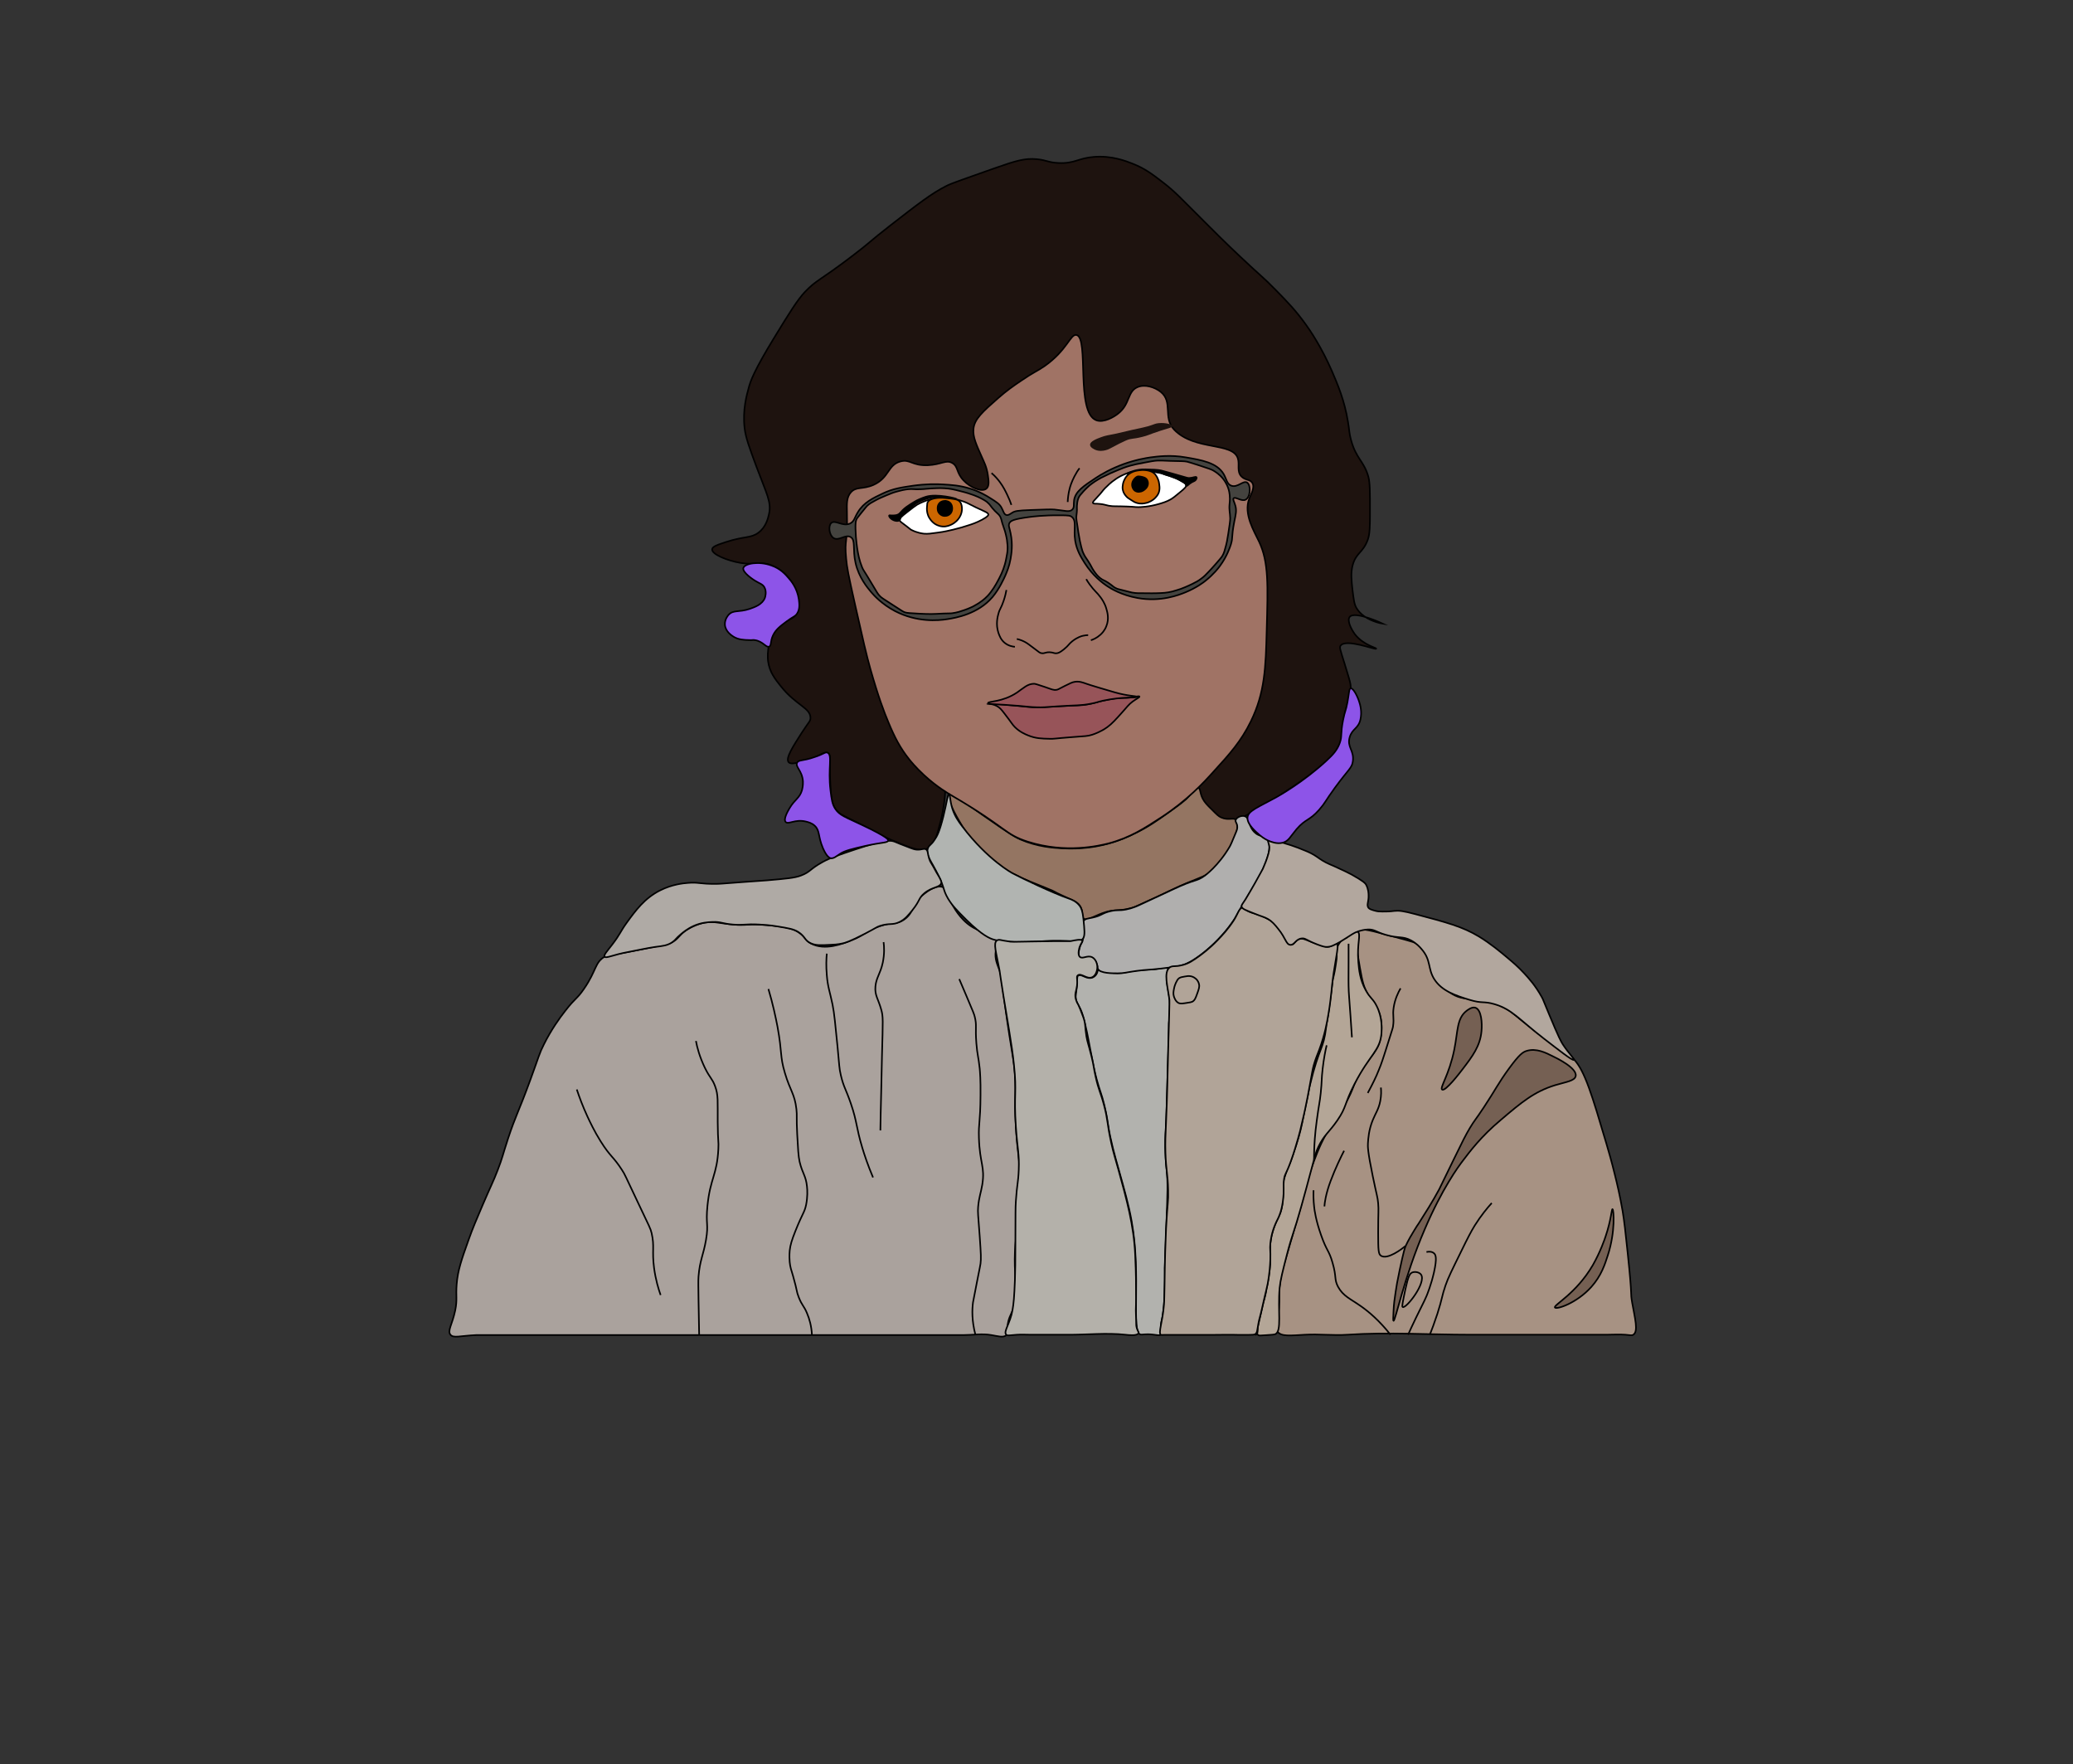 <?xml version="1.0" encoding="utf-8"?>
<!-- Generator: Adobe Illustrator 24.0.1, SVG Export Plug-In . SVG Version: 6.00 Build 0)  -->
<svg version="1.1" id="Calque_1" xmlns="http://www.w3.org/2000/svg" xmlns:xlink="http://www.w3.org/1999/xlink" x="0px" y="0px"
	 viewBox="0 0 1296 1102.7" style="enable-background:new 0 0 1296 1102.7;" xml:space="preserve">
<rect x="0" y="0" width="1296" height="1102.7" fill="#333333" stroke="none"/>
<style type="text/css">
	.st0{display:none;}
	.st1{fill:#7510F7;stroke:#7510F7;stroke-miterlimit:10;}
	.st2{fill:#1E130F;stroke:#000000;stroke-miterlimit:10;}
	.st3{fill:#947562;stroke:#000000;stroke-miterlimit:10;}
	.st4{fill:#A07365;stroke:#000000;stroke-miterlimit:10;}
	.st5{fill:#44433F;stroke:#000000;stroke-miterlimit:10;}
	.st6{fill:#FFFFFF;stroke:#000000;stroke-miterlimit:10;}
	.st7{fill:#CC6600;stroke:#000000;stroke-miterlimit:10;}
	.st8{stroke:#000000;stroke-miterlimit:10;}
	.st9{fill:none;stroke:#000000;stroke-miterlimit:10;}
	.st10{fill:#975459;stroke:#000000;stroke-miterlimit:10;}
	.st11{fill:#1E130F;}
	.st12{fill:#A79283;stroke:#000000;stroke-miterlimit:10;}
	.st13{fill:#AAA29D;stroke:#000000;stroke-miterlimit:10;}
	.st14{fill:#B2B2AE;stroke:#000000;stroke-miterlimit:10;}
	.st15{fill:#B0AFAE;stroke:#000000;stroke-miterlimit:10;}
	.st16{fill:#B1B4B1;stroke:#000000;stroke-miterlimit:10;}
	.st17{fill:#B4B1AA;stroke:#000000;stroke-miterlimit:10;}
	.st18{fill:#756053;stroke:#000000;stroke-miterlimit:10;}
	.st19{fill:#B4A697;stroke:#000000;stroke-miterlimit:10;}
	.st20{fill:#B1A498;stroke:#000000;stroke-miterlimit:10;}
	.st21{fill:#B2A79E;stroke:#000000;stroke-miterlimit:10;}
	.st22{fill:#AFAAA5;stroke:#000000;stroke-miterlimit:10;}
	.st23{fill:#8D54E8;stroke:#000000;stroke-miterlimit:10;}
	.st24{fill:#FFFFFF;stroke:#FFFFFF;stroke-miterlimit:10;}
</style>
<g id="Calque_1_1_" class="st0">
</g>

<g id="Calque_2_1_">
	<path class="st2" d="M591,493.7c-0.2,4.8-0.9,11.6-2.9,19.6c-2.6,9.9-3.9,14.8-8,17c-4.5,2.4-10.6-0.1-22.7-5.2
		c-6.8-2.9-5.4-2.9-20.4-10.4c-10.6-5.3-12.6-5.9-14.7-9c-2.6-3.9-2.9-8.6-3.3-18c-0.5-11.5,0.9-15.8-1.4-17
		c-2.8-1.5-6.4,3.4-17,5.7c-3.8,0.8-6.5,1.3-7.6,0c-2-2.5,2.8-9.8,8-18c4.7-7.3,5.6-7.4,5.7-9.5c0.1-6.5-9-7.9-18.5-19.9
		c-3.6-4.5-7.1-8.9-8-15.6c-0.1-0.6-1.7-12.8,6.2-21.3c5.2-5.7,9.3-4,11.8-9c4.1-7.9-2.9-18.6-3.8-19.9c-1.6-2.4-5.6-7.4-12.3-9.9
		c-6.9-2.6-9.2,0.1-18.9-1.4c-8.5-1.4-18.2-5.4-18-8.5c0.1-1.8,3.5-2.9,9-4.7c11.1-3.6,15.2-2.2,19.9-5.7c4.8-3.5,6.1-9.2,6.6-11.4
		c1.8-7.7-1.3-12.5-7.6-29.4c-4.6-12.4-6.9-18.6-7.6-24.6c-1.3-11.5,1.3-20.6,2.8-26c0.9-3.2,3-9.7,15.6-30.3
		c9.7-15.9,14.6-23.8,19.4-28.9c7.4-7.7,9.1-6.8,29.4-22.3c11.6-8.8,10.3-8.6,24.2-19.4c17-13.2,25.6-19.9,35-24.6
		c3-1.5,11.9-4.6,29.8-10.9c13.4-4.7,18.9-6.4,26.5-5.7c6.3,0.6,7,2.1,13.7,2.4c10,0.4,12.1-3,21.8-3.8c11.3-1,20.3,2.6,24.6,4.3
		c7.3,2.9,11.9,6.3,18.5,11.4c8.2,6.3,11.3,10,26,24.6c6.7,6.7,13.4,13.4,21.8,21.3c13.6,12.9,14.8,13.2,22.7,21.3
		c7.4,7.5,13,13.3,19.4,22.3c1.8,2.5,9.3,13.2,16.1,28.9c3.4,8,7.7,17.8,9.9,31.3c1,5.8,0.7,6.9,1.9,11.4
		c3.3,12.2,8.1,13.1,10.9,23.2c1,3.7,1,9.7,1,21.8c0,9.2-0.1,13.9-1.4,17.5c-3.1,8.4-7.4,8-9.5,16.1c-1.2,4.9-0.7,9.2,0,15.6
		c0.7,5.6,1,8.5,2.4,10.9c4.7,8.1,16.6,9.9,16.6,9.9c0,0-17.5-8.3-20.8-4.3c-1.8,2.2,0.9,7.7,3.3,10.9c5.2,6.7,13.5,8.4,13.3,9
		c-0.3,0.9-19-6.6-22.3-1.9c-0.8,1.1-0.3,2.2,2.4,10.9c2.4,7.8,3.6,11.7,3.8,13.3c0.7,5.6-1,7.8-3.3,17c-3.4,14-0.7,13.6-3.3,19.9
		c-3.2,7.6-8.9,12-20.4,20.8c-2.8,2.1-6.9,4.9-15.2,10.4c-11.2,7.5-14.8,9.5-16.6,10.4c-9.7,5.2-14.5,7.7-18.9,7.1
		c-11.2-1.6-16.8-18.4-17.6-20.9"/>
	<path class="st3" d="M593.5,496.4c-2.9,2.4,7.5,19,8.4,20.5c5.9,9.4,11.8,15.1,13.6,16.8c1.2,1.1,5.9,5.3,12.8,9.6
		c3.9,2.4,7,3.8,11,5.7c3.7,1.7,4.2,1.8,13.8,5.7c10.8,4.4,0.4,0.3,15.4,7.1c3.4,1.5,5.5,2.5,6.9,4.8c2,3.4,0.3,6.2,2.1,7.6
		c2,1.6,5.7-1.2,11.7-3.4c7.9-2.9,9.2-0.8,18.1-3.2c1.9-0.5,2.5-0.8,16.3-7.1c6.3-2.9,12.4-6.1,18.8-8.7c8.2-3.4,11.8-4.2,16.3-8.3
		c3-2.7,4.7-5.3,6-7.1c5.1-7.6,11.7-20.5,8.1-23.9c-1.8-1.7-4.6,0.5-9.3-1.5c-1.7-0.7-3-2.1-5.7-4.8c-3.2-3.1-4.7-4.7-5.9-7
		c-1.9-3.8-1.3-6.3-2.7-6.7c-1.6-0.5-3.7,2.6-6.2,5.5c-2.1,2.5-5.9,5.2-13.5,10.6c-5.9,4.2-11.5,8.2-19.5,12.1
		c-4.1,2-10.9,5.3-20.5,7.5c-4.3,1-13.3,2.7-24.8,2.1c-6.1-0.3-15.9-0.9-26.8-5.6c-2.5-1.1-5.4-2.5-23.9-15.5
		C598.6,498.3,594.9,495.3,593.5,496.4z"/>
	<path class="st4" d="M529,349.1c0.5,5.7,1.3,9.8,5.7,29.4c4.7,20.9,7.1,31.4,9.5,39.8c4.8,16.9,8.5,26.8,11.4,33.6
		c3.7,8.9,7.2,15.7,12.8,22.7c0.8,1,4,5,9.2,9.8c8.1,7.5,15.4,11.7,18.3,13.4c33.8,19.8,32,23.7,46.9,28.4c23.5,7.4,44.2,2.5,50.2,1
		c13.6-3.6,22.7-9.6,32.7-16.1c16.6-10.8,27-22.1,33.1-28.9c9.7-10.6,17.1-18.8,23.2-31.3c8.8-18,9.3-33.7,9.9-56.8
		c0.8-28.5,1.3-42.7-4.7-55.4c-3.1-6.6-9.9-17.4-6.2-27c1.1-2.8,3.7-7.1,1.9-9.9c-1.4-2.3-4.2-1.5-6.6-3.8
		c-3.3-3.1-1.2-7.6-2.4-11.4c-3.1-10.4-27-4.7-39.8-18c-7.3-7.6-0.5-17.3-8.5-23.7c-3.7-2.9-10-5-14.7-2.8
		c-6.1,2.8-4.4,10.5-11.7,16.3c-2.8,2.3-9.2,6-13.8,4.3c-13.1-4.8-4.4-51.6-12.4-53.3c-3.8-0.8-5.7,9.4-19.9,19.4
		c-4.9,3.4-6.6,3.6-15.2,9.5c-4.3,2.9-8.7,6-13.7,10.4c-10,8.8-15,13.2-15.6,19.4c-0.5,5,1.8,9.9,5.2,17.5c1.3,3,3.1,6.3,3.8,11.4
		c0.5,3.4,1,7-1,8.5c-2.8,2.2-9.9-0.6-14.2-5.2c-4.7-4.9-3.2-8.7-7.1-10.9c-3.9-2.2-6.7,1-15.2,1.4c-10,0.4-11-3.9-17-2.4
		c-8.2,2.1-7,10.2-17,14.7c-6.8,3-10.8,0.8-14.2,4.7c-2.7,3.1-2.5,7.1-2.4,12.3C530,341.2,527.8,336.2,529,349.1z"/>
	<path class="st5" d="M519.7,326.9c2.5-2.2,7.2,2.5,11.8,0.3c2.6-1.3,2.7-3.6,4.8-7c3.7-6.2,9.6-8.9,15.7-11.8
		c6.4-3,11.5-3.7,18.8-4.8c8-1.1,14.6-1.1,18.8-0.8c5.2,0.3,10.2,0.6,16.5,2.5c6.5,2,10.7,4.6,13.2,6.2c3.7,2.3,5.5,3.5,6.7,5.6
		c1.3,2.2,1.5,4.3,3.1,4.8c1.3,0.4,2.5-0.7,3.7-1.4c1.6-1,3-1.4,11.5-1.7c8.5-0.3,12.7-0.5,14.9-0.3c6.4,0.6,9.4,1.9,11.2,0
		c1.4-1.4,0.7-3.2,1.1-5.9c0.9-5.5,5.8-8.7,13.5-13.8c3.6-2.4,9.5-5.8,17.4-8.7c7.8-2.8,14.2-3.8,16.8-4.2c4.7-0.6,12.4-1.7,22.2,0
		c9.9,1.7,19.4,3.3,23.6,10.4c1.8,3.1,2,6.3,4.8,7.3c3.9,1.4,7.4-3.4,9.8-2c2.6,1.6,2.2,9.1-0.8,10.7c-2.6,1.4-6.5-2.1-7.6-0.8
		c-0.6,0.7,0.5,2.3,1.1,4.5c0.9,3.1,0.3,5.5-0.6,9.8c-2.1,11-0.7,9.6-2.2,14.6c-0.6,1.8-2.4,7.3-6.7,13.2c-1,1.4-4,5.3-9,9.3
		c-1.3,1.1-5.8,4.5-12.6,7.3c-4.1,1.7-15.5,6.2-30,3.6c-10.1-1.8-16.9-6-18.8-7.3c-3.2-2.1-9.3-6.7-14.3-14.6
		c-2.4-3.8-4.9-7.9-5.9-13.8c-1.2-7.5,1.1-12.2-2-14.9c-1-0.9-2.1-1.1-7.3-1.1c-10.6-0.1-17.3,0.8-19.6,1.1
		c-9.7,1.3-11.6,2.3-12.3,3.9c-0.7,1.6,0.1,2.6,0.8,6.2c1.5,7.1,0.5,13,0,16c-0.8,4.6-2.2,7.9-3.4,10.7c-0.7,1.5-3.6,8.1-7.9,13.2
		c-9.1,10.7-23.1,13-28.1,13.8c-6.1,1-19.3,2-32.8-5c-8.2-4.3-13.1-9.7-14.9-11.8c-2.5-3-7.7-9.1-9.8-18.2c-2-8.8,0.2-14.4-3.1-16.3
		c-3.3-1.9-7.4,2.7-10.7,0.6C518.3,334.4,517.7,328.7,519.7,326.9z"/>
	<path class="st4" d="M673.3,316c-0.1,1.2,0,1.2,0,2.6c-0.1,2.7-0.4,3.3-0.4,5.1c0,1,0.1,1.2,0.7,5.1c0.7,4.6,0.5,3.8,0.9,5.8
		c0.4,2.5,0.8,4.6,1.5,7.3c0.5,2,0.9,3.2,1.7,4.7c0.7,1.5,1.1,1.8,2.5,4c2.3,3.5,2,3.8,3.7,6.3c1.2,1.7,2.2,3.1,4,4.5
		c1.9,1.5,2.1,1,5,2.9c3,2,3.2,2.8,5.5,3.7c0.5,0.2,0.6,0.2,3.8,1c5.7,1.4,5.3,1.4,6.4,1.5c1.5,0.3,3.5,0.3,7.4,0.3
		c3.4,0,5.1,0.1,6.8,0c3.9-0.1,6.7-0.2,10.2-1.1c1.9-0.5,3.3-1,5.2-1.6c3.8-1.4,6.5-2.8,7.2-3.1c2.2-1.1,3.8-1.9,5.7-3.4
		c1.8-1.3,2.9-2.5,4.8-4.5c1.2-1.2,2.1-2.3,4-4.4c2.6-2.9,3.8-4.4,4.4-5.4c1-1.8,1.4-3.3,2.2-6.4c0.3-1,0.7-2.9,1.4-7.4
		c0.8-5.2,1.2-7.8,1.2-9.5c-0.1-3.8-0.8-5-0.4-9.1c0.1-1,0.2-1.8,0.2-3.1c0-3.3-0.7-5.7-0.9-6.2c-0.3-1.1-1.3-3.8-3.5-6.5
		c-2.3-2.8-4.7-4.2-6-5c-1.3-0.7-2.1-1-8.5-3.1c-4.8-1.5-7.2-2.3-7.8-2.4c-2.2-0.4-2.6-0.3-10.6-0.5c-5.9-0.2-6.1-0.3-7.9-0.2
		c-2.1,0.1-4.2,0.5-8.4,1.3c-4.2,0.8-6.3,1.2-8.7,1.9c-3.3,0.9-5.6,1.9-7.8,2.8c-3.3,1.3-5.8,2.5-7.8,3.5c-2.1,1-3.2,1.5-4.6,2.4
		c-2.9,1.7-4.8,3.3-5.2,3.6c-0.3,0.3-2,1.7-3.8,3.7c-1.8,2-2.7,3-3.2,4.3C673.5,313.1,673.4,314.8,673.3,316z"/>
	<path class="st4" d="M535.6,324.3c0.1-0.2,1.1-1.5,3.2-4.1c2.6-3.3,3-3.6,3.3-4c1.5-1.4,2.8-2.1,5.4-3.5c2.4-1.3,4.2-2,6.5-3
		c2.8-1.2,4.6-1.9,7.3-2.6c1.8-0.5,3.8-1,6.4-1.3c3.2-0.3,3.6,0.2,8,0c3-0.1,3-0.3,6.7-0.5c2.2-0.1,5-0.3,8-0.1
		c3.7,0.2,6.2,0.8,10,1.8c7.1,1.7,11.1,3.6,12.3,4.2c3,1.5,4.2,2.4,4.7,2.9c2,1.7,1.8,2.4,4.6,5.3c1.9,1.9,2.6,2.2,3.4,3.7
		c0.5,1,0.5,1.3,1.2,3.9c0.9,2.9,1,2.8,1.7,5.1c0.9,3.2,1.3,5.6,1.3,6.2c0.2,1.6,0.4,3.1,0.3,5.2c-0.1,1.9-0.4,3.3-0.8,5.4
		c-0.2,0.9-0.4,2.3-0.9,3.9c-1.2,4.3-2.9,7.5-4.5,10.5c-0.6,1.1-1.4,2.6-2.6,4.4c-1.1,1.6-2.1,3.1-3.7,4.8c-2.2,2.3-4.3,3.7-5.5,4.5
		c-0.4,0.2-1.7,1.1-3.6,2.1c-0.5,0.2-2.4,1.2-5.3,2.2c-2.3,0.8-4.6,1.6-7.7,2c-1.3,0.2-1.1,0-5.7,0.2c-4.5,0.2-4.7,0.3-7.2,0.3
		c-2.3,0-4,0-7.5-0.2c-5.2-0.3-7.8-0.4-9-0.8c-1.5-0.5-1.7-0.8-7.8-4.7c-6.5-4.2-6.8-4.3-8-5.5c-1.5-1.5-1.7-2.2-5.1-7.8
		c-5.2-8.8-5.1-8-6-10.1c-1.8-4.4-2.5-8.2-3.1-12c-0.3-2.1-0.5-3.8-0.8-7.1C534.5,327.1,535,325.5,535.6,324.3z"/>
	<path class="st6" d="M617.9,321.7c0,0.3-0.1,1.1-4,3.2c-3.4,1.8-6.3,2.8-8.6,3.5c-2.4,0.8-5.3,1.7-9.5,2.7
		c-2.6,0.6-5.5,1.3-9.4,1.8c-4.2,0.6-6.3,0.9-8.7,0.7c-1-0.1-4.2-0.5-7.8-2.3c-1-0.5-0.2-0.2-6.5-4.9c-0.3-0.3-0.8-0.6-0.9-1.2
		c-0.2-1.1,0.9-2.2,4.4-4.9c3.3-2.6,5-3.9,6.4-4.8c2.7-1.5,5-2.3,5.8-2.6c0.2,0,0.7-0.2,1.4-0.4c1-0.3,3.9-1,7.8-1.2
		c3.3-0.1,5.9,0.2,7.3,0.4c0.8,0.1,3.4,0.6,6.8,1.8c2.5,0.9,2.7,1.2,7.8,3.7C616.2,320,617.9,320.5,617.9,321.7z"/>
	<path class="st7" d="M579.6,316.1c-0.1,1.2-0.2,2-0.1,2.9c0.2,2.2,1,3.9,1.3,4.4c1.2,2.2,2.8,3.4,3.3,3.8c0.7,0.5,2.5,1.7,5.2,1.9
		c2.7,0.2,4.6-0.8,5.7-1.3c2.6-1.3,4-3.2,4.3-3.6c0.6-0.8,2-2.9,2.1-5.8c0-1.1,0-3.1-1.2-4.7c-1.3-1.7-3.9-1.9-9.2-2.4
		c-1.7-0.2-5.4-0.4-8.5,0.7c-1.1,0.4-2,1-2.5,1.9C579.7,314.4,579.7,314.9,579.6,316.1z"/>
	<path class="st8" d="M587.2,314.6c-0.9,1.1-1,2.3-1,2.8c0,0.5-0.2,2.3,1.3,3.8c1.1,1.1,2.4,1.3,2.8,1.3c0.3,0,2.1,0.2,3.6-1.2
		c1.4-1.3,1.4-3,1.4-3.5c0-0.4,0-2.3-1.4-3.6c-1-0.9-2.2-1-2.6-1.1C591,313.1,588.7,312.9,587.2,314.6z"/>
	<path class="st8" d="M562.5,325.1c-0.9,1-3.6,0.6-5.3-0.8c-0.8-0.6-1.6-1.7-1.3-2.1c0.2-0.3,0.9,0.1,2.3,0c0.7,0,1.9-0.1,2.8-0.4
		c1.4-0.5,1.7-1.3,3.4-3c1.5-1.4,2.7-2.3,4.9-3.7c2-1.3,3.6-2.1,3.9-2.3c0,0,2.8-1.4,5.7-2.3c6.9-2.1,19.3,1.1,19.2,1.5
		c0,0-0.6-0.2-0.6-0.2c-3.9-0.9-5.9-1.3-7.9-1.4c-1,0-3.8-0.1-7.3,0.6c-3.2,0.6-5.4,1.6-6.2,1.9c-1.4,0.6-2.8,1.3-4.4,2.5
		c-1.5,1.2-1.2,1.3-2.8,2.7c-1.6,1.3-2.5,1.6-4.2,3.1c-0.8,0.7-1.3,1.3-1.6,2.1C562.6,324.4,562.8,324.7,562.5,325.1z"/>
	<path class="st6" d="M683.3,314.4c-0.3-0.6,0.8-1.6,2.9-3.9c3.3-3.5,2.5-3.1,4.7-5.4c1.6-1.6,3.5-3.5,6.3-5.4
		c1.4-1,4.3-2.9,8.5-4.2c2.3-0.7,6.3-1.7,11.1-1.3c1.9,0.1,3.5,0.5,5.2,0.8c1.3,0.2,3.7,0.7,6.6,1.6c1.3,0.4,2.9,1,6,2.2
		c0.1,0,2.7,1,5.7,3c0.8,0.5,1.2,0.8,1.3,1.3c0.2,0.9-0.5,1.9-4,4.7c-2.8,2.4-4.3,3.5-5.8,4.4c-2.5,1.4-4.5,2-7.2,2.8
		c-6.5,1.9-11.7,2-12.9,2c-2.7,0-1.7-0.2-7.3-0.4c-6.9-0.3-7.9,0.1-11.3-0.5c-2.4-0.5-3.1-0.9-5.5-1.1
		C685.1,314.7,683.7,315.1,683.3,314.4z"/>
	<path class="st8" d="M741.7,303.7c0.6,0.3,1.3-1.1,3.5-2.3c1.2-0.6,2-0.8,2.5-1.6c0.1-0.1,0.7-1.1,0.3-1.5
		c-0.5-0.6-2.1,0.4-4.5,0.5c-0.9,0-1.3-0.1-5-1.2c-3.8-1.1-2.5-0.7-5.6-1.6c0,0-2.1-0.6-6.2-1.7c-0.5-0.1-1.4-0.4-2.6-0.5
		c-1-0.1-1.8-0.2-2.2-0.2c-4.8-0.2-7.2-0.3-9.6,0c-4.2,0.6-7.7,2.2-7.6,2.5c0,0.2,1.5-0.2,5.5-0.7c0.8-0.1,7.1-0.9,10.2-0.5
		c0.3,0,1,0.1,2,0.2c1.3,0.1,1.7,0.1,2.3,0.2c1.2,0.2,1.7,0.5,3,1.1c1.9,0.8,1.8,0.5,5.1,1.6c1.4,0.5,2.3,0.8,3.5,1.4
		c1.3,0.6,1,0.6,2.7,1.5c1.2,0.6,1.6,0.7,1.9,1.3C741.7,302.7,741.2,303.5,741.7,303.7z"/>
	<path class="st7" d="M704.5,297.5c-1.8,2.1-2.4,4.5-2.5,5.3c-0.1,0.8-0.4,2.1,0,3.6c0.4,1.9,1.5,3.1,1.9,3.6c0.8,1,1.6,1.5,2.9,2.3
		c1.6,1,2.5,1.7,4,2.1c2.4,0.7,4.4,0.3,5.3,0.1c2.7-0.5,4.5-1.9,5.4-2.6c1-0.9,2.9-2.7,3.3-5.4c0.3-1.5,0-3.2-0.1-4
		c-0.1-0.7-0.2-1.6-0.7-2.8c-0.5-1.4-1.3-2.6-1.8-3.2c-2.3-2.7-6.7-2.7-8.1-2.7C712.3,294,707.6,294,704.5,297.5z"/>
	<path class="st8" d="M709,299.6c-0.3,0.4-1,1.3-1.2,2.6c-0.1,0.5-0.1,1.3,0.2,2.3c0.2,0.5,0.6,1.8,2,2.5c1,0.5,1.9,0.5,2.4,0.4
		c1.6-0.1,2.7-1,3.2-1.4c0.6-0.5,1.7-1.4,2-3c0.1-0.4,0.3-1.8-0.5-3.1c-0.9-1.4-2.5-1.7-4-2c-0.7-0.1-1.3-0.2-2.1,0
		C710,298.4,709.4,299.1,709,299.6z"/>
	<path class="st9" d="M629.2,368.8c-0.3,1.6-0.8,4-1.8,6.9c-1.5,4.5-2.4,4.8-3.2,7.9c-0.5,1.8-1.8,6.6,0,12c0.6,1.7,1.5,4.3,4,6.3
		c2.4,1.9,5,2.3,6.3,2.4"/>
	<path class="st9" d="M635.7,399.4c2.3,0.5,4,1.3,5.3,2c1.3,0.7,2.7,1.8,5.5,3.9c3.3,2.5,3.6,2.9,4.7,3c1.9,0.3,2.3-0.7,5.1-0.6
		c2.4,0.1,2.7,0.9,4.5,0.6c0.8-0.1,1.8-0.4,4.3-2.4c3.2-2.6,2.9-3.2,5.3-5.1c3.3-2.6,6.1-3.3,6.7-3.4c1.3-0.3,2.5-0.4,3.2-0.4"/>
	<path class="st9" d="M682,400.2c1.3-0.4,3.7-1.4,5.9-3.4c0.8-0.7,2.7-2.5,3.8-5.5c1.8-4.5,0.6-8.6,0-10.7c-1-3.6-2.8-6.1-3.7-7.3
		c-2.2-3-3.8-3.9-6.7-7.9c-1-1.4-1.8-2.6-2.2-3.4"/>
	<path class="st10" d="M617.2,439.9c0,0.1,3.2-0.2,6.3,1.6c1.7,1,2.6,2.1,4.3,4.3c4.9,6.3,4.9,6.9,6.7,8.7c3,3,6.3,4.4,8.3,5.2
		c4.6,1.9,8.5,2,13.3,2.1c3.2,0.1,3-0.2,13.6-1c9-0.7,10.1-0.6,13-1.5c1.5-0.5,5.4-1.8,9.6-4.8c3-2.2,5.2-4.7,9.6-9.6
		c2.8-3.1,3.7-4.5,6.1-6.3c2.3-1.7,4.5-2.7,4.4-3.2c-0.2-0.4-1.9,0-3.5,0.3c-6.8,1.2-7.1-0.1-14,1.2c-10.9,2-10.2,2.7-16.4,3.6
		c-2.6,0.4-2.1,0.2-17.2,1c-10.2,0.6-11.3,0.7-14.6,0.6c-3.8-0.1-4.2-0.3-13.6-1.2C619.5,439.6,617.2,439.8,617.2,439.9z"/>
	<path class="st10" d="M617.7,439.5c-0.1-1.3,8.8-0.4,18.1-6.6c4.1-2.8,6.6-5.5,10.7-5.5c0.8,0,2.7,0.7,6.7,2
		c4.4,1.5,5.4,2.1,7.3,1.8c1.2-0.2,1.2-0.5,5.1-2.4c3.2-1.6,4.8-2.4,6.3-2.6c2.9-0.5,5.3,0.5,7.3,1.2c0,0,2,0.8,17.5,5.3
		c8.5,2.5,14.1,2.3,14.1,2.9c0,0.7-8.7-0.3-21.3,2.4c-4,0.9-3.4,1.1-7.2,1.8c-7,1.4-9.1,0.9-21.1,1.7c-8.2,0.6-9.1,0.7-13,0.6
		c-4-0.1-5.7-0.4-11.3-0.9C623.1,440,617.8,440.4,617.7,439.5z"/>
	<path class="st11" d="M684.8,281.2c2.5,1,4.8,0.6,6.1,0.3c1.8-0.4,2.9-1,5.1-2.2c1.8-1,5.5-2.9,7.8-3.9c3.7-1.6,3.9-0.7,10.3-2.3
		c4.1-1,3.6-1.3,11.3-3.8c6-1.9,7.7-2.2,7.7-2.9c0-1.1-4.4-2.3-8.7-1.9c-2.2,0.2-2.6,0.7-6.5,1.9c-2.8,0.8-2.9,0.7-10.1,2.3
		c-6.7,1.5-5.7,1.4-9.8,2.3c-5.4,1.1-6.8,1.2-9.7,2.3c-2.7,1-6.8,2.6-6.8,4.6C681.3,279.7,684.2,280.9,684.8,281.2z"/>
	<path class="st9" d="M632.3,315.6c-0.5-1.6-1.4-3.8-2.6-6.3c-1.1-2.3-2.4-5-4.7-8.1c-1.1-1.5-2.8-3.5-5.1-5.5"/>
	<path class="st9" d="M667.5,313.8c0.1-2.3,0.4-5.2,1.2-8.3c0.3-1.3,1.2-4.2,3-7.7c1.1-2.1,2.2-3.9,3.2-5.1"/>
	<path class="st12" d="M981.6,834.3c-20.8,0-41.6,0-62.5,0c-25.5,0-51.2-1.7-76.7,0c-8.8,0.6-17.7-0.5-26.5,0
		c-9.2,0.5-15,1.3-17.3-2c-1.7-2.5,0.3-4.7,1-15c0.5-6.4-0.2-7,0.3-12.6c0.6-6.2,1.8-10.7,2.9-14.5c4.4-15.4,7.5-25.3,9.3-31.8
		c4.9-17.1,3.8-16.9,7.6-27.7c2.4-6.7,4.8-13.6,9.5-22.1c4.9-8.8,6.8-9.4,12.2-19.2c5.5-10,3.8-9.8,8.5-18
		c6.9-12,11.2-13.5,13.1-22.2c1.5-6.8,0.3-12.3,0-13.5c-1.8-7.7-5.2-8-9.2-16.8c-2.1-4.5-3-10.3-4.9-21.7c-2-12.5-1.3-14.1-0.3-15.1
		c1.9-1.8,5-1.4,18,2.1c11.5,3.1,17.3,4.6,18.4,5.3c13.8,7.6,8.4,20.9,20.8,30.4c10.7,8.2,18,0.7,35.5,10.4
		c4.8,2.7,4.2,3.2,17.5,13.5c20.8,16.1,20.2,13.2,25.2,18.4c6.8,7.2,11.3,22.3,20.3,52.7c1.4,4.7,3.3,11.3,5.3,19.5
		c1.4,5.6,3.2,13.2,4.8,22.5c1.1,6.5,1.8,13.2,3.2,26.4c3.2,30.3,1.5,23.4,2.8,31c1.7,9.6,4,18,0.7,20c-0.9,0.6-1.7,0.3-5,0
		c-3.9-0.3-7.9,0-11.8,0C996.8,834.3,989.2,834.3,981.6,834.3z"/>
	<path class="st13" d="M281.6,834.3c-2-2.5,1.1-6.2,3-15.2c1.4-7,0.3-8.7,0.9-16.3c0.7-8.8,3-15.3,7.6-28.2c2.5-7,4.6-11.9,8.7-21.5
		c5-11.7,6.4-14,9.4-21.8c3-7.8,3-9.1,6.4-19.5c5-15.1,6.2-15.6,14-36.9c5.5-15,5.5-16.3,8.5-22.2c4.5-9,9.7-16.3,13.1-20.6
		c6.8-8.8,7.3-7.3,11.9-14c8-11.6,6.7-16.6,13.1-20.2c0.6-0.3,0.6-0.3,15.1-3c10.1-1.9-0.7,0.1,14.3-2.8c9.4-1.8,10.8-2,13.1-3.4
		c3.8-2.3,3.7-4,8.1-7.1c0.4-0.3,4.6-3.1,10-4.5c6.5-1.7,9.7-0.1,19.5,0.8c9,0.8,7.4-0.5,18.9,0.2c15.5,0.9,19.8,3.2,21.8,4.5
		c5,3.2,3.9,5,8.1,7.2c8.6,4.5,19.4,0.3,25.6-2.2c8.8-3.5,8.3-5.7,17.4-8.7c9.2-3.1,10.6-1,15-4c6.7-4.6,5-10.2,12.7-16.2
		c1.9-1.5,7.6-5.9,11.9-4.1c3.2,1.3,2.1,4.7,6.2,11.8c1.2,2.1,6,10.5,14.3,14.3c0.5,0.2,2.3,1,5,2.3c6.4,3,7.5,3.8,8,5
		c0.9,2-0.2,3.4-0.7,6.6c-0.7,4.8,1,8.2,2.4,12c1.1,3.3,1,3.9,3.1,19.7c4.8,35.2,6.2,35.8,6.7,49.3c0.4,10.3-0.4,11.5,0.2,24.9
		c0.5,11.6,1.5,19,2.1,24.4c3.5,34.3-4.2,44.7-2.3,71.5c0.4,5.3,1.4,15.7-1.6,22.7c-1,2.4-2.9,5.3-3.2,10c-0.2,2.7,0.3,4.2-0.7,5.4
		c-1.8,1.9-5.7,0.6-9.5,0c-5.7-1-11.5,0-17.2,0c-9.5,0-18.9,0-28.4,0c-34.8,0-69.6,0-104.5,0c-38.9,0-77.8,0-116.6,0
		c-13.2,0-26.4,0-39.5,0c-10.5,0-15.7,0-15.7,0C287.5,835,283.5,836.6,281.6,834.3z"/>
	<path class="st14" d="M677.4,574.2c1.7,4.8,1.3,8.2,0.6,10.4c-0.9,3.2-3,5.8-3.3,10.8c-0.1,1.8,0.1,2.5,0.6,3
		c1.7,1.6,5-1.3,7.8,0.3c1.7,1,2.3,3,2.7,4.5c0.3,1.2,1,3.6-0.3,5.7c-0.3,0.5-1,1.5-2.4,2.1c-3.6,1.5-7-2.5-9-1.2
		c-0.9,0.6-0.5,1.8-0.9,6.9c-0.4,4.9-0.9,5.3-0.6,7.5c0.4,2.7,1.5,3.7,2.9,6.6c1.2,2.5,1.9,5.3,3.2,10.7c1.4,5.8,1.8,8.9,3,14.8
		c1.7,9,2.6,13.5,3.9,18.3c2.1,7.8,3,8.7,4.8,16.2c1.5,6.3,2.2,11,2.4,12.6c2.6,17.6,11.1,39.8,14.7,60.1
		c6.1,34.2-0.6,69.4,5.6,70.7c1.1,0.2,3-0.5,7.5,0c3,0.3,4.4,0.8,5.2,0c1-1-0.2-2.4,0-6.2c0.1-1.8,0.4-2,1-5.2c0,0,0.4-2.5,0.8-6.3
		c1-11,0.6-23.8,0.6-23.8c0-0.7,0.4-10.6,1.1-30.2c0.6-16.5,0.9-22.7,0.1-30.8c-0.2-1.6-0.5-4.3-0.7-8.2c-0.5-8.5-0.1-14.8,0.1-17.2
		c0.6-11.1,0.7-22.1,1.1-33.2c1.3-36.7,0.6-32,1-34.9c0,0,1.1-9.3,0.1-14.9c-0.1-0.4-0.5-2.9-1-6.3c-0.3-1.9-0.4-2.8-0.5-3.1
		c-0.4-5.1,1.5-8.5,0.4-9.1c-0.2-0.1-0.3,0-1.1,0.1c-0.1,0-1.3-0.1-3.5,0.4c-3.9,0.8-5,0.5-11.1,1c-10.2,0.8-10.3,2-15.9,2
		c-4.9-0.1-10.1-1.5-11.9-2"/>
	<path class="st15" d="M686.3,605.4c1.1,3.2,9.9,3,12.5,3c4.2,0,5-0.6,11.7-1.5c6.9-0.9,7-0.5,15.6-1.5c7.3-0.9,11-1.3,14.1-2.4
		c1.1-0.4,5.4-2,12.6-7.8c9.4-7.6,15.2-15.3,17.1-18c3.8-5.2,2.5-4.6,12.3-20.7c4.3-7,4.9-7.8,6-10.2c2.5-5.6,8.1-16.9,3.9-22
		c-2.1-2.6-4.4-0.8-7.7-4c-4.2-4-2.9-9-6.2-10.1c-2.2-0.7-5.3,0.8-5.7,2.5c-0.3,1.1,0.8,1.7,1,3.6c0.2,1.6-0.3,2.8-0.9,4.2
		c-2.1,5.1-3.2,7.7-3.8,8.7c-7.1,12.1-15.5,18.1-15.5,18.1c-5.9,4.2-5,1.5-21.4,9.3c-0.2,0.1-6,2.8-17.6,8.2
		c-3.4,1.6-6.2,2.9-10.3,3.7c-4.7,0.9-4.9,0-9.5,1c-5.8,1.3-5.5,2.8-11.6,4.1c-2.8,0.6-4.5,0.6-5.5,2.1c-0.7,1-0.7,2.5-0.6,5.5
		c0.1,3.7,0.6,3.8,0.3,5.6c-0.4,2.5-1.3,2.6-2.1,5.5c-0.5,1.8-1.3,5,0.1,6.3c1.7,1.6,4.8-1.5,7.8,0.3c2.1,1.2,2.8,3.9,2.9,4.1
		C686.4,604.2,686,604.6,686.3,605.4z"/>
	<path class="st16" d="M580.1,530.3c-1.5,4.3,2,7.5,6.6,17c4.2,8.6,2.7,8.7,6,14.4c2.7,4.5,5.6,7.4,11.4,13.2
		c10.1,10,14.9,11.7,16.8,12.3c2.2,0.7,3.9,0.9,7.2,1.2c9.8,1,17.5,0.4,22.8,0c18.4-1.4,23.8,1.9,26.3-1.9c1.2-1.9,0.8-5.4,0.1-12.4
		c-0.5-4.7-1.3-6.4-2.1-7.6c-2.2-3.2-5.7-4.4-6.9-4.8c-10.1-3.5-29.4-12.7-35.2-15.8c0,0-15.5-8.2-31.4-29.2
		c-2.3-3-4.7-6.3-6.3-11.2c-1.6-5.2-1.4-9.2-2.1-9.2c-0.8,0-1.3,5.1-3.6,14.3c-2.4,9.6-4,12.3-5.4,14.3
		C582,528.5,580.8,528.1,580.1,530.3z"/>
	<path class="st17" d="M623.2,587.9c-2.3,1.7-0.5,7,1.7,18.7c0.3,1.9,0.5,3.8,1.1,7.4c0.6,4,1.1,7.1,1.3,8.3
		c0.1,0.7,2.6,15.6,3.6,21.9c1.3,8,2.3,14.5,3,21.3c1.9,17.5-0.2,18.3,1.2,38.8c1,14.5,2.2,16.7,1.8,27c-0.3,8-1.1,8.7-1.8,19.5
		c-0.3,4.7-0.2,6.2-0.3,26.1c0,12.5-0.1,17-0.3,23.4c-0.4,10.4-0.8,14.6-1.5,18.6c-1.4,8.3-5.9,13.5-3.9,15.4c0.8,0.8,2,0.3,6.7,0
		c2.8-0.2,5.7,0,8.5,0c15.3,0,23,0,23,0c12.1,0.1,24.3-1.3,36.3,0c1.8,0.2,7.4,0.9,8.2-1c0.2-0.6-0.4-1.1-1-2.8
		c-0.5-1.5-0.5-2.6-0.5-4.4c0-2.3-0.2-4.7-0.2-7c0.2-5.2,0.1-10.3,0.1-15.5c0,0,0.1-6.3-0.5-19c-0.8-18.6-5.4-35-10.5-53.5
		c-2-7.3-3-10-4.5-16.8c-2.7-12.3-1.9-13.7-4.5-23.5c-2.2-8.3-3.3-9.1-5.2-17.6c-1.3-5.7-1.1-6.7-2.6-12.8
		c-2.1-8.4-2.5-8.6-3.2-12.6c-1-6.2-0.4-7.8-2-12.1c-2.9-8-3.8-8.9-3.8-8.9c-0.3-0.8-0.9-2-1.1-3.7c-0.2-2,0.3-3.2,0.7-5.1
		c1.2-5.4-0.5-7.5,0.9-8.4c2.2-1.5,5.7,2.8,9,1.2c2.8-1.3,3.1-5.5,3.1-5.7c0.2-2.5-0.9-5.5-3.1-6.7c-3-1.6-6.1,1.3-7.8-0.3
		c-1.7-1.6-0.2-6-0.1-6.3c0.8-2.3,2-3.1,1.6-3.8c-0.6-1.2-4.8-0.2-6.4,0.1c-2,0.5-0.2-0.1-25,0.4c-11.9,0.2-12.8,0.4-15.5-0.2
		C626.1,587.9,624.5,586.9,623.2,587.9z"/>
	<path class="st9" d="M437.1,834.3c-0.1-2.9-0.4-19.5-0.4-21.9c-0.1-7.8-0.2-11.7,0-14.5c0.8-10.2,3.1-13.5,4.7-23
		c1.7-10-0.3-9.5,0.9-21.3c1.7-17,6-19.2,6.8-35.3c0.3-5.5-0.3-3.5-0.4-17c-0.1-13,0.5-16.7-1.7-22.5c-1.8-4.8-3.2-4.9-6.4-11.5
		c-3.2-6.7-4.8-12.6-5.5-16.6"/>
	<path class="st9" d="M893.9,834.3c1.2-3,2.9-7.5,4.7-13c3.1-9.6,2.8-11.2,5.1-17.8c1.5-4.5,4.3-10.1,9.8-21.3
		c4-8.2,6.1-12.3,8.5-16.2c3.9-6.2,7.8-10.9,10.6-14"/>
	<path class="st18" d="M890.8,768.2c10.8-25.2,21-39.1,23.7-42.6c4.3-5.7,11.6-15.4,23.7-25.5c12.9-11,21-17.8,34.1-21.8
		c6.6-2,12.2-2.6,12.8-5.7c1-5.1-12.6-11.5-14.2-12.3c-4.4-2.2-10.4-5.3-16.5-3.4c-2.3,0.7-4.5,2.1-11,11
		c-6.8,9.3-8.6,13.5-15.7,24.2c-5.4,8.2-5.6,7.7-8.9,13.2c-2.7,4.6-4.1,7.4-9.8,19.1c-5.8,11.9-8.7,17.9-9.3,19.1
		c-4.2,7.8-8.8,15-12.8,21.3c-0.5,0.7-1.8,2.6-3.3,5.2c-0.7,1.1-3.2,5.3-4.8,8.8c-0.5,1.1-1.2,3.1-3.8,15.3
		c-1.3,6.1-2.1,10.5-2.5,13.6c-0.6,3.8-1.1,7.5-1.3,11.9c-0.2,3.9-0.3,5.9,0,6C872.4,825.9,877.6,798.8,890.8,768.2z"/>
	<path class="st9" d="M880.3,834.3c1.1-2.5,2.9-6.3,5.1-10.9c3.7-7.7,4.5-8.8,6.4-13.2c0.5-1.2,2.9-7,4.7-14.9c2-9,1.1-11,0-11.9
		c-1.3-1.2-3.3-1.1-4.7-0.8"/>
	<path class="st9" d="M888.4,796.7c-1.1-1.5-3.8-2-5.5-1.3c-1.6,0.7-2.5,2.4-4.3,10.6c-1.5,7.2-2.3,10.8-1.7,11
		C879.1,818.2,891.9,801.7,888.4,796.7z"/>
	<path class="st19" d="M784.6,834.3c0.2,0,0.4,0.1,0.7,0c1.1-0.4,1-3.3,1-4.5c0-0.1,0.7-3.2,2.1-9.4c3.3-14.5,3.7-15.8,4.3-19.3
		c3.3-18.2-0.6-19.4,3.1-31.7c2.6-8.7,4.8-8.9,5.9-16.5c1.1-7.9-0.8-10.5,1.6-18c1.1-3.6,2-4.4,4.3-10.9c1.2-3.4,2.1-6.3,3.1-10
		c4.2-15.2,7-29.6,7.2-30.5c2.1-11.1,1.8-11.8,3.4-17.7c2.3-8.4,3.5-8.6,5.9-16.8c2.2-7.6,3.1-13.7,4.3-23c1.4-10,2.2-18.3,2.2-18.3
		c1-10.6,0.9-14.1,3.7-18.2c3.1-4.7,8.8-8.6,11.3-7.2c2.5,1.5-0.5,7.1,0.5,19c0.4,4.8,1,11.2,4.7,17.8c2.8,5.1,4.5,5.1,6.8,9.8
		c3.6,7.2,3.1,14.2,3,16.6c-0.8,11.5-7.2,13.2-17,32.3c-6.4,12.5-4.7,13.9-10.6,22.5c-5.3,7.7-8.2,8.9-11.9,16.6
		c-1.7,3.5-2,5.3-5.5,18.3c-0.1,0.5-3.2,12-5.1,18.7c-4.6,16.5-5.7,17.5-8.9,29.8c-2.8,10.9-4.2,16.3-4.7,21.3
		c-1.3,14.4,1.6,27.2-2.8,29c-0.6,0.2-2.4,0.4-6.1,0.6c-2.7,0.2-4,0.3-4.4,0c-3.1-1.8,1.3-14.5,3-20c4.3-14,0.5-11.9,5-40.7
		c1.9-12,3.9-24.4,9-39.9c3.1-9.5,3.6-8.6,6.6-18c5-15.5,4.3-19.9,8.7-37.9c5.9-24.4,8.4-21.7,10.1-36.1c1-8,1.7-21.2,4-29.3
		c0.2-0.6,1.3-4.4,2-9.6c0.5-3,0.7-4.5,0.6-6.6c-0.1-3.7-0.8-4.7-0.2-6.3c0.5-1.3,2-3.1,6.6-4.1"/>
	<path class="st9" d="M875.6,617.8c-1.5,2.6-3.5,6.7-4.3,11.9c-0.8,5.2,0.4,6.3-0.4,11.9c-0.2,1.3-0.2,0.9-4.3,14
		c-0.1,0.2-1.9,6.2-3.4,10.2c-0.9,2.4-1.9,4.7-1.9,4.7s-0.3,0.8-0.7,1.7c-1.7,3.9-5.2,10.5-5.5,11"/>
	<path class="st9" d="M863.3,679.8c0.2,1.9,0.3,5-0.4,8.5c-1,5.1-2.9,7.5-4.7,11.9c-2.5,6.2-2.8,11.5-3,14.5
		c-0.1,1.9-0.2,4.9,3,20.4c2.7,13.1,3,12.7,3.4,17c0.4,4.4,0,5.5,0,18.3c0,11.5,0.2,13.4,1.7,14.5c4.1,2.8,13.4-4.4,15.3-6"/>
	<path class="st9" d="M840.3,719.3c-1.7,3.3-5.5,11-8.5,19.1c-1.4,3.8-2.3,6.9-3,10.2c-0.5,2.3-0.7,4.2-0.8,5.5"/>
	<path class="st9" d="M821.2,744c-0.1,2.6-0.1,6.3,0.4,10.6c0.2,1.8,1,8.1,4.3,17.4c3.5,10.1,5,9.5,7.2,17.4
		c2.6,8.9,0.9,10.1,3.4,14.9c3.2,5.9,7.7,7.5,14.5,12.3c4.8,3.4,11.4,8.9,18.3,17.7"/>
	<path class="st20" d="M731.3,604.7c-4.1,3-1.2,12.2-0.2,20.3c0.1,0.7-0.2,11.1-0.8,31.9c-0.4,14.7-0.6,29.5-1.3,44.2
		c-0.4,8.7-0.6,12.7-0.4,19.5c0.4,11.4,1.5,13.3,1.7,23.4c0.2,7.3-0.4,6.9-1.3,23.8c-0.5,10.9-0.7,19.9-0.8,25.1
		c-0.2,9.2-0.1,12.7-0.3,17.6c-0.1,2.9-0.1,4.3-0.2,4.9c-0.8,10.8-3.8,17.9-1.9,19c0.2,0.1,0.2,0,2.4,0c1.2,0,2.3,0,3.5,0
		c8.7,0,17.3,0,25.9,0c5.6,0,11.2-0.2,16.8,0c0.5,0,1.6,0,3.9,0c5.4,0,5.9-0.1,6.5-0.5c1.3-0.9,1.1-2.3,2-7c0.4-2.2,1.1-4.3,1.6-6.5
		c3.2-14.4,4-16.1,4.8-22c0.4-2.6,0.8-6.3,1-11.2c0.2-5.8-0.4-6.1,0-10c0.2-1.9,0.8-6.7,3.2-12.2c1.1-2.6,1.6-3,2.6-5.7
		c0.9-2.3,1.5-4.8,2-8.2c1.1-7.8,0-9.3,0.8-14.3c0.6-3.5,1.1-2.4,4.2-10.9c2.2-6,3.5-10.9,4.5-14.2c1-3.5,1.7-6.3,2.4-9.5
		c1.2-4.8,1.9-8.3,2.1-9.2c1.1-5.2,1.9-9.3,3.1-16c1.4-7.5,1.5-8.5,2.2-11.1c1.2-4.2,2.1-6.1,3.5-9.8c3.5-9.4,4.9-17.4,5.7-22.2
		c1-5.6,1.6-11.5,1.9-14.2c0.4-4,0.4-4.3,0.8-7.3c0.3-2.4,0.7-5.3,2-13c1.1-6.5,1.5-8.8,0.5-9.5c-1-0.6-2,1.2-4.8,1.8
		c-1.6,0.3-3,0.1-10.9-2.9c-4.8-1.9-5.6-2.3-7.2-2c-3.2,0.7-3.4,3.6-5.5,3.7c-4.1,0.3-4.5-10.3-13.2-15.3c-5.2-3-9.7-4.2-9.7-4.2
		c-1.5-0.4-3.3-0.8-5.4-2.2c-1.3-0.9-1.5-1.4-2.2-1.4c-2-0.1-3.1,4.3-5.4,7.8c-3.7,5.7-7.3,9.5-10.2,12.5c-5.2,5.4-9.7,8.6-11,9.6
		c-4.3,3.1-6.9,4.9-10.8,5.9C734.5,604.5,733.2,603.4,731.3,604.7z"/>
	<path class="st9" d="M740.7,610.4c1.5-0.3,2.4-0.4,3.6-0.2c0.6,0.1,2,0.4,3.3,1.6c0.3,0.2,1.6,1.4,2,3.4c0.4,1.6-0.1,3-1.1,5.8
		c-1,2.8-1.5,4.2-3,5.1c-0.6,0.3-1.4,0.5-3,0.7c-3,0.5-4.5,0.7-5.6,0.2c-2-1-2.7-3.3-3-4.1c-0.5-1.6-0.3-3,0-4.6
		c0.3-1.8,0.9-3.2,1.2-3.9c0.7-1.4,1.1-2.3,2.1-3C738.2,610.8,739,610.7,740.7,610.4z"/>
	<path class="st9" d="M843.1,589.9c0,2.8,0,7,0,12.1c0,11.6-0.1,11.7,0,14.3c0.1,5.1,0.4,6.9,1.2,18.7c0.4,5.7,0.7,10.4,0.9,13.4"/>
	<path class="st9" d="M829.4,653.4c-0.8,3.3-1.8,8.4-2.5,14.6c-0.8,6.8-0.4,7.6-1.2,15.2c-0.7,6.6-1.1,6.8-2.5,17.4
		c-0.6,4.5-0.9,7.3-1.2,11.2c-0.4,5.4-0.5,9.8-0.5,13"/>
	<path class="st21" d="M776.2,566.6c0.3,1.6,2.7,2.3,7.1,4.1c5.9,2.4,6.8,2.3,9.3,3.7c2.8,1.6,4.4,3.6,6.5,6.2
		c4.8,5.9,4.9,9.7,7.5,10c2.7,0.3,3.3-3.6,7.2-4c2.3-0.3,2.6,1,9.6,3.7c3.9,1.5,5.2,1.7,6.5,1.6c2-0.1,3.4-0.8,5.6-1.9
		c1.4-0.7,2.1-1.1,6.2-3.7c3.1-2,4.7-3,5-3.1c0.3-0.2,4.1-2,8.4-2.2c4.3-0.2,5,1.6,11.5,3.4c8,2.3,10.2,0.6,15.5,3.4
		c3.4,1.8,5.5,4.1,6.5,5.3c6.3,7.1,3.8,12.2,8.1,19c4.8,7.5,13.5,10.2,21.8,12.8c8.5,2.6,8.7,0.7,15.9,2.8
		c11,3.3,14.9,9.2,30.8,21.5c8.6,6.6,18,14.1,18.8,13.3c0.5-0.5-3.1-3.8-6.9-9.6c-1.2-1.9-2.5-4.1-8.6-18.8c-4-9.5-3.7-9.3-4.7-11
		c-3.8-6.9-8-11.6-11-14.8c-3.8-4.1-7-6.8-10.7-9.9c-4.2-3.5-10.1-8.5-17.5-13c-10.3-6.2-20.1-8.8-39.8-14c-7.5-2-10.2-2.3-13-2
		c-3.2,0.4-4.7,0.4-7.5,0.4c-1.5,0-3,0-5-0.6c-2-0.6-3.1-0.9-3.8-1.8c-1.3-1.8,0.3-3.8,0.1-7.9c0-0.9-0.1-3.8-1.5-6.4
		c-0.5-1-1.7-2.3-9.2-6.5c-2-1.1-5-2.5-10.9-5.2c-2.7-1.2-3.4-1.4-5.1-2.3c-3.6-1.9-4.5-2.9-7.4-4.7c-2.7-1.6-5-2.5-9.8-4.4
		c-3.4-1.3-5.6-2-10-3.3c-6.1-1.8-8.2-2.1-8.8-1.3c-0.5,0.7,0.5,1.7,0.7,4.2c0,1.2-0.1,2.2-0.6,4c-1,3.7-2.5,7.2-3.5,9.5
		c-4.3,7.9-6.6,11.9-7.9,14.1c-1,1.6-1.9,3.3-2.9,4.9C776.8,565.1,776.1,565.6,776.2,566.6z"/>
	<path class="st22" d="M588.5,551.8c-0.7,3.2-5.7,2.3-10.8,6.7c-3.5,3-2.4,4.3-7.2,10.3c-2.5,3.1-4.5,5.7-8.1,7.5
		c-4.5,2.2-6.3,0.5-12.4,2.5c-2.3,0.8-1.7,0.9-9,4.7c-9.8,5.1-12.8,5.9-14.3,6.2c-3.1,0.7-5.5,0.8-8.1,0.9
		c-5.6,0.3-8.5,0.4-11.5-0.9c-4.3-1.9-3.4-4.2-8.1-7.2c-2.9-1.8-6.2-2.3-12.8-3.4c-5.3-0.9-9.5-1.1-11.5-1.2
		c-8.9-0.5-9.5,0.6-16.5,0c-7.1-0.6-7.3-1.8-12.8-1.6c-2.6,0.1-6.9,0.3-11.8,2.5c-3.8,1.7-6.6,4-8.1,5.3c-3,2.5-3,3.3-5,4.7
		c-3.2,2.3-6.2,2.5-10.9,3.1c-5.5,0.8-11,2.1-16.5,3.1c-10,1.8-14.3,4.3-15.1,3c-0.7-1.1,1.4-3.2,4.7-7.5c5.2-6.8,5-8,9.1-13.7
		c5.6-7.7,11.2-15.4,21-20.3c7.4-3.7,14.4-4.4,17.2-4.6c6.6-0.6,7.3,0.7,17.5,0.6c2.6,0,2.8-0.1,17.8-1.2c11.1-0.8,10.6-0.7,14.1-1
		c11.6-1,17.5-1.5,21.3-3c6.1-2.3,5.4-4,13.8-8.6c4.8-2.6,10-4.3,20.4-7.8c18.3-6.1,22-5.8,24.6-4.7c2,0.9,3.9,1.6,7.8,3.1
		c3.5,1.4,4.5,1.7,5.9,1.8c3.1,0.2,4.3-1,5.7-0.2c1.4,0.9,0.9,2.5,2,5.9c0.8,2.5,1.3,2.3,4.6,8.6C587.7,549,588.7,550.9,588.5,551.8
		z"/>
	<path class="st9" d="M516.9,596.1c-0.3,3.1-0.5,7.7,0,13.4c0.6,7.6,1.9,10.2,3.6,18.5c1.1,5.4,1.7,12.3,3.1,26.2
		c1.2,12.2,1,13.4,2.1,18c1.7,7.3,3,8.2,6.2,17.5c4.1,12,3.2,14.5,7.2,27.8c1.3,4.3,3.4,10.7,6.7,18.5"/>
	<path class="st9" d="M552.4,588.9c0.4,2.9,0.6,7.5-0.5,12.8c-1.5,7-4.1,9.3-4.6,14.9c-0.5,5.6,1.7,7.6,3.6,14.4
		c1.3,4.5,1.1,6.3,0.5,28.8c-0.2,7.7-0.3,15.4-0.5,23.1c-0.3,10.2-0.4,18.4-0.5,23.7"/>
	<path class="st9" d="M480.4,618.2c2.8,9.4,4.5,17.5,5.7,23.7c3,16.4,1.4,18.1,4.6,28.8c3.3,11.2,6.1,12.9,7.2,22.6
		c0.5,4.4-0.1,4.5,0.5,15.9c0.5,8.9,0.7,13.4,1.5,17c1.8,7.5,3.9,8.6,4.6,15.4c0.3,2.5,0.4,6.6-0.5,11.3c-1,5-2.1,5-6.7,16.5
		c-2.3,5.8-3.2,8.7-3.6,12.3c-0.3,3.3-0.1,6,0,7.2c0.3,3.1,0.9,4.8,2.1,8.7c2.8,9.8,2,9.4,3.6,13.4c2,5.1,3.2,5.2,5.1,9.8
		c1.6,3.7,2.8,8.2,3.1,13.5"/>
	<path class="st9" d="M599.7,612c1.2,2.8,2.8,6.5,4.6,10.8c4.3,10.1,4.7,11.1,5.1,12.8c1.4,5.6,0.2,6.1,1,16.5
		c0.6,7.6,1.3,8.2,2.1,15.9c0.2,2.4,0.6,6.9,0.5,16.5c-0.1,17.6-1.3,17-1,26.7c0.5,16.2,3.9,17.9,2.1,29.3c-0.9,5.4-2,7.4-2.6,13.9
		c-0.3,3.5,0,4.7,1,18.5c0.8,11.5,0.9,13.7,0.5,17c-0.2,1.5-0.3,1.6-2.1,10.8c-1.6,8.2-2.4,12.3-2.6,13.4
		c-0.6,4.6-0.8,11.4,1.5,20.2"/>
	<path class="st9" d="M360.6,681c1.6,4.8,3.7,10.5,6.7,17c1.6,3.4,4.2,9,8.2,15.4c6.2,9.9,7.9,9.4,13.4,18c1.9,2.9,1.7,3,9.8,20
		c7.6,16,8,16.5,8.7,19.5c1.9,8.3,0.1,10.9,1.5,21.6c1,7.5,2.8,13.3,4.1,17"/>
	<path class="st18" d="M1008.1,755.8c-0.6-0.1-0.8,6.7-4.3,17c-0.4,1.3-3.3,9.8-8,18c-10.5,18-24.7,24.9-23.7,26.5
		c0.9,1.4,13.5-2.6,22.7-12.8c6.3-7,8.6-14.3,10.4-19.9C1010,769.8,1008.9,755.9,1008.1,755.8z"/>
	<path class="st18" d="M916.8,631.9c-6.1,4.8-5.3,12.6-7.6,24.1c-3.2,16-9.3,24-7.6,25.1c2.1,1.2,10.9-10.3,12.8-12.8
		c6.2-8.1,11-14.5,11.8-23.7c0.5-5,0-13.4-3.8-14.7C920.2,629.2,917.6,631.3,916.8,631.9z"/>
	<path class="st23" d="M844.4,430.3c1.5-0.4,4.1,4.5,5.3,8.2c0.7,2.1,1.9,6.4,0.8,11.3c-1.3,5.7-5.1,5.6-6.7,11
		c-1.8,6.2,2.8,8.1,2,14.9c-0.5,4.4-2.6,4.9-11.3,16.8c-6.4,8.8-5.7,9-9.8,13.7c-6.2,7-8.3,5.4-14.1,12.1c-3.9,4.6-5,7.6-8.8,8.5
		c-3.6,0.9-7.4-0.7-8.8-1.3c-0.6-0.3-2.8-1.2-5.6-3.6c-2.2-1.9-7.6-6.5-7.5-10.6c0.1-4.5,6.6-6.6,18.8-13.4c0,0,16.2-9,30.8-22.6
		c3.9-3.6,6.6-6.6,8.1-10.9c1.6-4.4,0.3-5.4,2.1-14.4c1.1-5.6,1.7-5.5,2.7-11C843.5,433.2,843.3,430.6,844.4,430.3z"/>
	<path class="st23" d="M464.7,355.1c-0.6,2.8,6.5,7.4,7.2,7.8c3,1.9,4.8,2.1,6,4.2c1.6,2.9,0.4,6.3,0.3,6.6
		c-1.6,4.2-6.4,5.8-9.5,6.9c-6.9,2.3-10.1,0.5-13.1,3.6c-0.2,0.2-2.6,2.7-2.4,6.3c0.3,4.4,4.5,6.9,5.4,7.5c3.1,1.9,6.5,2,9.9,2.1
		c2.3,0.1,2-0.2,3.3,0c5.2,0.7,7,4.8,9,4.1c1.6-0.5,0.6-3.2,2.5-7.1c1.7-3.6,4.6-5.8,8.5-8.7c4.1-3.1,5.3-2.9,6.6-5
		c1.8-2.9,1.3-6.2,1-8.8c-1-7-4.9-11.6-6.5-13.4c-1.7-2-5-5.8-10.6-7.7C474.5,350.6,465.4,352.2,464.7,355.1z"/>
	<path class="st23" d="M498.3,476.8c-1.2,2.6,3.3,5,3.7,11.7c0.1,2.6-0.4,4.6-0.6,5.4c-1.5,5.1-4.5,5.7-7.8,11.3
		c-1.1,1.9-4,6.9-2.4,8.6c1.6,1.8,5.9-1.9,12.5-0.3c1.6,0.4,3.8,0.9,5.7,2.7c3.3,3.1,1.9,6.5,5.1,14c2.4,5.5,4.2,6,4.6,6.2
		c2.1,0.5,3.7-1.2,6.4-2.9c2.9-1.8,7-2.8,15.3-4.7c10.7-2.4,14.2-1.9,14.5-3.4c0.1-0.5-0.1-2-16.1-9.6c-10.9-5.2-14.3-6.1-17-10.2
		c-1.9-2.9-2.3-5.8-3-11.6c-1.7-13.9,1.4-21.9-1.8-23.5c-1.5-0.7-2.3,0.9-8.4,2.8C502,475.8,499.2,474.8,498.3,476.8z"/>
</g>

</svg>
